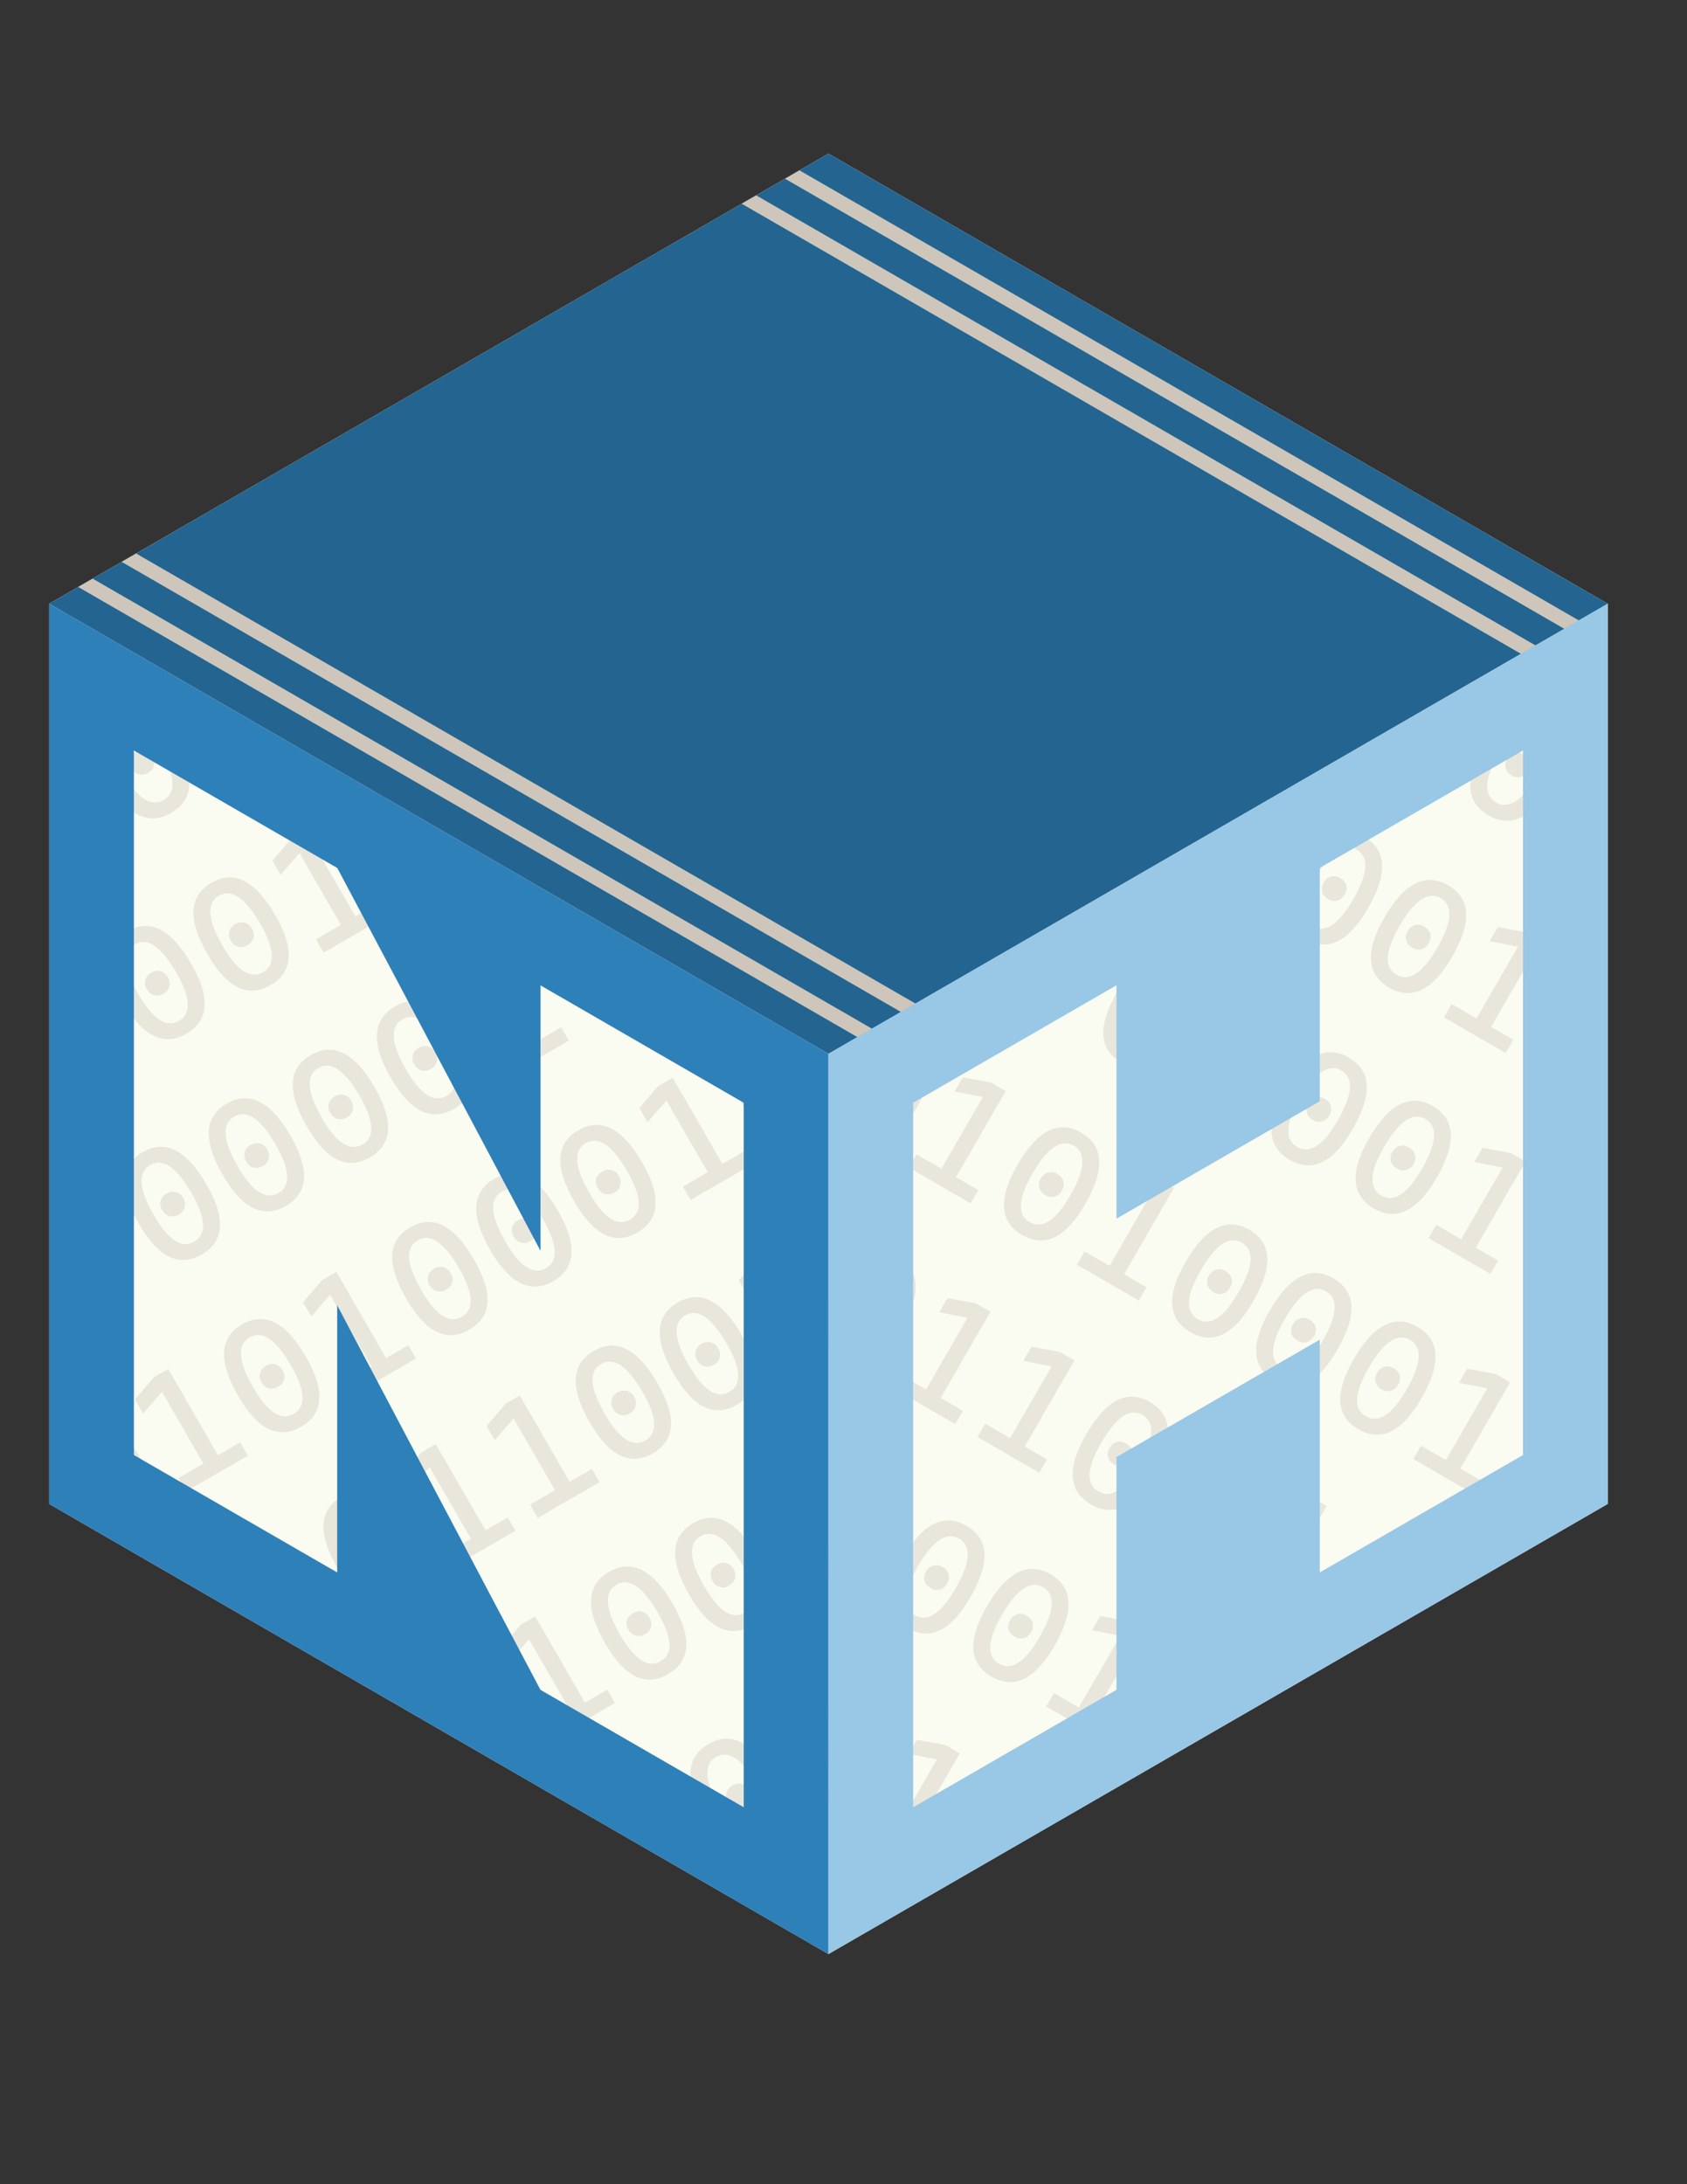 <?xml version="1.0" encoding="utf-8"?>
<!-- Generator: Adobe Illustrator 28.3.0, SVG Export Plug-In . SVG Version: 6.00 Build 0)  -->
<svg version="1.1" id="Layer_1" xmlns="http://www.w3.org/2000/svg" xmlns:xlink="http://www.w3.org/1999/xlink" x="0px" y="0px"
	 viewBox="0 0 612 792" style="enable-background:new 0 0 612 792;" xml:space="preserve">
<rect x="0" y="0" width="612" height="792" fill="#333333" stroke="none"/>
<style type="text/css">
	.st0{fill:#FBFCF1;}
	.st1{opacity:0.4;}
	.st2{fill:#CEC6BB;}
	.st3{fill:#236590;}
	.st4{fill:#2E80B9;}
	.st5{fill:#99C7E6;}
</style>
<g>
	<polygon class="st0" points="17.84,218.91 17.84,545.34 300.54,708.55 583.24,545.34 583.24,218.91 300.54,55.69 	"/>
	<g>
		<g class="st1">
			<path class="st2" d="M62.07,294.77c-8.2,4.73-15.82,1-22.87-11.2c-7.24-12.54-6.76-21.17,1.44-25.91
				c8.2-4.73,15.92-0.83,23.16,11.7C70.85,281.56,70.27,290.03,62.07,294.77z M59.37,290.09c4.58-2.64,4.24-8.5-1-17.58
				c-5.44-9.42-10.45-12.81-15.02-10.17c-4.57,2.64-4.14,8.67,1.3,18.09C49.88,289.51,54.79,292.73,59.37,290.09z M53.7,280.28
				c-1.13,0.66-2.26,0.83-3.37,0.54c-1.11-0.3-1.99-1.01-2.65-2.15c-0.67-1.15-0.85-2.28-0.54-3.38c0.3-1.1,1.02-1.98,2.16-2.63
				c1.15-0.67,2.28-0.85,3.37-0.56c1.1,0.29,1.98,1.02,2.64,2.17c0.66,1.14,0.84,2.26,0.55,3.36
				C55.58,278.73,54.85,279.61,53.7,280.28z"/>
			<path class="st2" d="M67.63,374.83c-8.2,4.73-15.82,1-22.87-11.2c-7.24-12.54-6.76-21.17,1.44-25.91s15.92-0.83,23.16,11.71
				C76.41,361.63,75.83,370.1,67.63,374.83z M64.93,370.16c4.57-2.64,4.24-8.5-1-17.58c-5.44-9.42-10.45-12.81-15.02-10.17
				c-4.57,2.64-4.14,8.67,1.3,18.09C55.45,369.58,60.35,372.8,64.93,370.16z M59.27,360.35c-1.14,0.66-2.26,0.83-3.37,0.54
				s-1.99-1.01-2.65-2.15c-0.67-1.15-0.85-2.28-0.54-3.38c0.3-1.1,1.02-1.98,2.16-2.63c1.15-0.67,2.28-0.85,3.37-0.56
				c1.1,0.29,1.98,1.02,2.64,2.17c0.66,1.13,0.84,2.25,0.55,3.36C61.14,358.8,60.42,359.68,59.27,360.35z"/>
			<path class="st2" d="M98.13,357.22c-8.2,4.74-15.82,1-22.87-11.2c-7.24-12.54-6.76-21.18,1.44-25.91
				c8.2-4.73,15.92-0.83,23.16,11.71C106.91,344.02,106.33,352.49,98.13,357.22z M95.43,352.55c4.58-2.64,4.24-8.5-1-17.58
				c-5.44-9.42-10.45-12.81-15.02-10.17c-4.57,2.64-4.14,8.67,1.3,18.09C85.94,351.97,90.85,355.19,95.43,352.55z M89.76,342.74
				c-1.13,0.66-2.26,0.83-3.37,0.54c-1.11-0.3-1.99-1.01-2.65-2.15c-0.67-1.15-0.85-2.28-0.54-3.38c0.3-1.1,1.02-1.98,2.16-2.63
				c1.15-0.67,2.28-0.85,3.37-0.56c1.1,0.29,1.98,1.02,2.64,2.17c0.66,1.13,0.84,2.25,0.55,3.36S90.92,342.07,89.76,342.74z"/>
			<path class="st2" d="M101.8,317.22l-2.96-5.13l6.78-7.98l3.02,5.24L101.8,317.22z M126.45,340.19l-20.84-36.09l5.29-3.05
				l20.84,36.09L126.45,340.19z M117.4,345.42l-2.79-4.83l9.56-5.52l2.79,4.83L117.4,345.42z M131.23,337.44l-2.79-4.83l8.59-4.96
				l2.79,4.83L131.23,337.44z"/>
			<path class="st2" d="M73.19,454.9c-8.2,4.73-15.82,1-22.87-11.2c-7.24-12.54-6.76-21.17,1.44-25.91
				c8.2-4.73,15.92-0.83,23.16,11.71C81.97,441.7,81.39,450.17,73.19,454.9z M70.49,450.22c4.57-2.64,4.24-8.5-1-17.58
				c-5.44-9.42-10.45-12.81-15.02-10.17c-4.58,2.64-4.14,8.67,1.3,18.09C61.01,449.64,65.92,452.87,70.49,450.22z M64.83,440.41
				c-1.14,0.66-2.26,0.83-3.37,0.54c-1.11-0.3-1.99-1.01-2.65-2.15c-0.67-1.15-0.85-2.28-0.54-3.38c0.3-1.1,1.02-1.98,2.16-2.63
				c1.15-0.67,2.28-0.85,3.37-0.56c1.1,0.29,1.98,1.02,2.64,2.17c0.66,1.13,0.84,2.25,0.55,3.36
				C66.7,438.86,65.98,439.75,64.83,440.41z"/>
			<path class="st2" d="M103.69,437.29c-8.2,4.73-15.82,1-22.87-11.2c-7.24-12.54-6.76-21.17,1.44-25.91
				c8.2-4.73,15.92-0.83,23.16,11.71C112.47,424.09,111.89,432.56,103.69,437.29z M100.99,432.62c4.57-2.64,4.24-8.5-1-17.58
				c-5.44-9.42-10.45-12.81-15.02-10.17c-4.57,2.64-4.14,8.67,1.3,18.09C91.51,432.04,96.42,435.26,100.99,432.62z M95.33,422.81
				c-1.14,0.66-2.26,0.83-3.37,0.54s-1.99-1.01-2.65-2.15c-0.67-1.15-0.85-2.28-0.54-3.38c0.3-1.1,1.02-1.98,2.16-2.63
				c1.15-0.67,2.28-0.85,3.37-0.56c1.1,0.29,1.98,1.02,2.64,2.17c0.66,1.13,0.84,2.25,0.55,3.36
				C97.2,421.26,96.48,422.14,95.33,422.81z"/>
			<path class="st2" d="M134.19,419.68c-8.2,4.74-15.82,1-22.87-11.2c-7.24-12.54-6.76-21.18,1.44-25.91
				c8.2-4.73,15.92-0.83,23.16,11.71C142.97,406.48,142.39,414.95,134.19,419.68z M131.49,415.01c4.58-2.64,4.24-8.5-1-17.58
				c-5.44-9.42-10.45-12.81-15.02-10.17c-4.57,2.64-4.14,8.67,1.3,18.09C122,414.43,126.91,417.65,131.49,415.01z M125.82,405.2
				c-1.13,0.66-2.26,0.83-3.37,0.54c-1.11-0.3-1.99-1.01-2.65-2.15c-0.67-1.15-0.85-2.28-0.54-3.38c0.3-1.1,1.02-1.98,2.16-2.63
				c1.15-0.67,2.28-0.85,3.37-0.56c1.1,0.29,1.98,1.02,2.64,2.17c0.66,1.13,0.84,2.25,0.55,3.36S126.98,404.53,125.82,405.2z"/>
			<path class="st2" d="M164.68,402.08c-8.2,4.73-15.82,1-22.87-11.2c-7.24-12.54-6.76-21.17,1.44-25.91s15.92-0.83,23.16,11.71
				C173.46,388.87,172.88,397.34,164.68,402.08z M161.99,397.4c4.57-2.64,4.24-8.5-1-17.58c-5.44-9.42-10.45-12.81-15.02-10.17
				c-4.57,2.64-4.14,8.67,1.3,18.09C152.5,396.82,157.41,400.04,161.99,397.4z M156.32,387.59c-1.14,0.66-2.26,0.83-3.37,0.54
				c-1.11-0.3-1.99-1.01-2.65-2.15c-0.67-1.15-0.85-2.28-0.55-3.38c0.3-1.1,1.02-1.98,2.16-2.63c1.15-0.67,2.28-0.85,3.37-0.56
				c1.1,0.29,1.98,1.02,2.64,2.17c0.66,1.13,0.84,2.25,0.55,3.36C158.19,386.04,157.47,386.92,156.32,387.59z"/>
			<path class="st2" d="M168.36,362.07l-2.96-5.13l6.78-7.98l3.02,5.24L168.36,362.07z M193.01,385.05l-20.84-36.09l5.29-3.05
				l20.84,36.09L193.01,385.05z M183.96,390.27l-2.79-4.83l9.56-5.52l2.79,4.83L183.96,390.27z M197.79,382.29l-2.79-4.83l8.59-4.96
				l2.79,4.83L197.79,382.29z"/>
			<path class="st2" d="M48.26,552.57c-8.2,4.73-15.82,1-22.87-11.2c-7.24-12.54-6.76-21.17,1.44-25.91
				c8.2-4.73,15.92-0.83,23.16,11.71C57.04,539.37,56.46,547.84,48.26,552.57z M45.56,547.9c4.57-2.64,4.24-8.5-1-17.58
				c-5.44-9.42-10.45-12.81-15.02-10.17c-4.58,2.64-4.14,8.67,1.3,18.09C36.07,547.32,40.98,550.54,45.56,547.9z M39.89,538.09
				c-1.14,0.66-2.26,0.83-3.37,0.54c-1.11-0.3-1.99-1.01-2.65-2.15c-0.67-1.15-0.85-2.28-0.54-3.38c0.3-1.1,1.02-1.98,2.16-2.63
				c1.15-0.67,2.28-0.85,3.37-0.56c1.1,0.29,1.98,1.02,2.64,2.17c0.66,1.13,0.84,2.25,0.55,3.36S41.05,537.42,39.89,538.09z"/>
			<path class="st2" d="M51.93,512.57l-2.96-5.13l6.78-7.98l3.02,5.24L51.93,512.57z M76.58,535.54l-20.84-36.09l5.29-3.05
				l20.84,36.09L76.58,535.54z M67.53,540.77l-2.79-4.83l9.56-5.52l2.79,4.83L67.53,540.77z M81.36,532.79l-2.79-4.83l8.59-4.96
				l2.79,4.83L81.36,532.79z"/>
			<path class="st2" d="M109.25,517.36c-8.2,4.73-15.82,1-22.87-11.2c-7.24-12.54-6.76-21.17,1.44-25.91
				c8.2-4.73,15.92-0.83,23.16,11.71C118.03,504.16,117.45,512.62,109.25,517.36z M106.55,512.68c4.57-2.64,4.24-8.5-1-17.58
				c-5.44-9.42-10.45-12.81-15.02-10.17c-4.58,2.64-4.14,8.67,1.3,18.09C97.07,512.1,101.98,515.32,106.55,512.68z M100.89,502.87
				c-1.14,0.66-2.26,0.83-3.37,0.54c-1.11-0.3-1.99-1.01-2.65-2.15c-0.67-1.15-0.85-2.28-0.54-3.38c0.3-1.1,1.02-1.98,2.16-2.63
				c1.15-0.67,2.28-0.85,3.37-0.56c1.1,0.29,1.98,1.02,2.64,2.17c0.66,1.13,0.84,2.25,0.55,3.36
				C102.76,501.32,102.04,502.21,100.89,502.87z"/>
			<path class="st2" d="M112.93,477.35l-2.96-5.13l6.78-7.98l3.02,5.24L112.93,477.35z M137.58,500.33l-20.84-36.09l5.29-3.05
				l20.84,36.09L137.58,500.33z M128.53,505.55l-2.79-4.83l9.56-5.52l2.79,4.83L128.53,505.55z M142.35,497.57l-2.79-4.83l8.59-4.96
				l2.79,4.83L142.35,497.57z"/>
			<path class="st2" d="M170.25,482.14c-8.2,4.74-15.82,1-22.87-11.2c-7.24-12.54-6.76-21.17,1.44-25.91
				c8.2-4.73,15.92-0.83,23.16,11.71C179.03,468.94,178.45,477.41,170.25,482.14z M167.55,477.47c4.58-2.64,4.24-8.5-1-17.58
				c-5.44-9.42-10.45-12.81-15.02-10.17c-4.57,2.64-4.14,8.67,1.3,18.09C158.06,476.89,162.97,480.11,167.55,477.47z M161.88,467.66
				c-1.13,0.66-2.26,0.83-3.37,0.54c-1.11-0.3-1.99-1.01-2.65-2.15c-0.67-1.15-0.85-2.28-0.54-3.38c0.3-1.1,1.02-1.98,2.16-2.63
				c1.15-0.67,2.28-0.85,3.37-0.56c1.1,0.29,1.98,1.02,2.64,2.17c0.66,1.13,0.84,2.25,0.55,3.36S163.04,466.99,161.88,467.66z"/>
			<path class="st2" d="M200.75,464.54c-8.2,4.73-15.82,1-22.87-11.2c-7.24-12.54-6.76-21.17,1.44-25.91s15.92-0.83,23.16,11.71
				C209.52,451.33,208.95,459.8,200.75,464.54z M198.05,459.86c4.57-2.64,4.24-8.5-1-17.58c-5.44-9.42-10.45-12.81-15.02-10.17
				c-4.57,2.64-4.14,8.67,1.3,18.09C188.56,459.28,193.47,462.5,198.05,459.86z M192.38,450.05c-1.14,0.66-2.26,0.83-3.37,0.54
				c-1.11-0.3-1.99-1.01-2.65-2.15c-0.67-1.15-0.85-2.28-0.55-3.38c0.3-1.1,1.02-1.98,2.16-2.63c1.15-0.67,2.28-0.85,3.37-0.56
				c1.1,0.29,1.98,1.02,2.64,2.17c0.66,1.13,0.84,2.25,0.55,3.36C194.25,448.5,193.53,449.38,192.38,450.05z"/>
			<path class="st2" d="M231.24,446.93c-8.2,4.73-15.82,1-22.87-11.2c-7.24-12.54-6.76-21.17,1.44-25.91
				c8.2-4.73,15.92-0.83,23.16,11.71C240.02,433.73,239.44,442.19,231.24,446.93z M228.54,442.25c4.57-2.64,4.24-8.5-1-17.58
				c-5.44-9.42-10.45-12.81-15.02-10.17c-4.57,2.64-4.14,8.67,1.3,18.09C219.06,441.67,223.97,444.89,228.54,442.25z M222.88,432.44
				c-1.14,0.66-2.26,0.83-3.37,0.54c-1.11-0.3-1.99-1.01-2.65-2.15c-0.67-1.15-0.85-2.28-0.54-3.38c0.3-1.1,1.02-1.98,2.16-2.63
				c1.15-0.67,2.28-0.85,3.37-0.56c1.1,0.29,1.98,1.02,2.64,2.17c0.66,1.13,0.84,2.25,0.55,3.36
				C224.75,430.89,224.03,431.78,222.88,432.44z"/>
			<path class="st2" d="M234.92,406.92l-2.96-5.13l6.78-7.98l3.02,5.24L234.92,406.92z M259.57,429.9l-20.84-36.09l5.29-3.05
				l20.84,36.09L259.57,429.9z M250.52,435.12l-2.79-4.83l9.56-5.52l2.79,4.83L250.52,435.12z M264.34,427.14l-2.79-4.83l8.59-4.96
				l2.79,4.83L264.34,427.14z"/>
			<path class="st2" d="M292.24,411.71c-8.2,4.74-15.82,1-22.87-11.2c-7.24-12.54-6.76-21.18,1.44-25.91
				c8.2-4.73,15.92-0.83,23.16,11.71C301.02,398.51,300.44,406.98,292.24,411.71z M289.54,407.04c4.57-2.64,4.24-8.5-1-17.58
				c-5.44-9.42-10.45-12.81-15.02-10.17c-4.58,2.64-4.14,8.67,1.3,18.09C280.05,406.46,284.96,409.68,289.54,407.04z M283.87,397.23
				c-1.14,0.66-2.26,0.83-3.37,0.54c-1.11-0.3-1.99-1.01-2.65-2.15c-0.67-1.15-0.85-2.28-0.54-3.38c0.3-1.1,1.02-1.98,2.16-2.63
				c1.15-0.67,2.28-0.85,3.37-0.56c1.1,0.29,1.98,1.02,2.64,2.17c0.66,1.13,0.84,2.25,0.55,3.36
				C285.75,395.68,285.03,396.56,283.87,397.23z"/>
			<path class="st2" d="M145.31,579.82c-8.2,4.73-15.82,1-22.87-11.2c-7.24-12.54-6.76-21.17,1.44-25.91
				c8.2-4.73,15.92-0.83,23.16,11.71C154.09,566.62,153.51,575.08,145.31,579.82z M142.61,575.14c4.57-2.64,4.24-8.5-1-17.58
				c-5.44-9.42-10.45-12.81-15.02-10.17c-4.58,2.64-4.14,8.67,1.3,18.09C133.13,574.56,138.04,577.78,142.61,575.14z M136.95,565.33
				c-1.14,0.66-2.26,0.83-3.37,0.54c-1.11-0.3-1.99-1.01-2.65-2.15c-0.67-1.15-0.85-2.28-0.54-3.38c0.3-1.1,1.02-1.98,2.16-2.63
				c1.15-0.67,2.28-0.85,3.37-0.56c1.1,0.29,1.98,1.02,2.64,2.17c0.66,1.13,0.84,2.25,0.55,3.36
				C138.82,563.78,138.1,564.67,136.95,565.33z"/>
			<path class="st2" d="M148.99,539.81l-2.96-5.13l6.78-7.98l3.02,5.24L148.99,539.81z M173.64,562.79L152.8,526.7l5.29-3.05
				l20.84,36.09L173.64,562.79z M164.59,568.01l-2.79-4.83l9.56-5.52l2.79,4.83L164.59,568.01z M178.41,560.03l-2.79-4.83l8.59-4.96
				l2.79,4.83L178.41,560.03z"/>
			<path class="st2" d="M179.48,522.21l-2.96-5.13l6.78-7.98l3.02,5.24L179.48,522.21z M204.13,545.18l-20.84-36.09l5.29-3.05
				l20.84,36.09L204.13,545.18z M195.09,550.4l-2.79-4.83l9.56-5.52l2.79,4.83L195.09,550.4z M208.91,542.42l-2.79-4.83l8.59-4.96
				l2.79,4.83L208.91,542.42z"/>
			<path class="st2" d="M236.81,526.99c-8.2,4.73-15.82,1-22.87-11.2c-7.24-12.54-6.76-21.17,1.44-25.91s15.92-0.83,23.16,11.71
				C245.58,513.79,245.01,522.26,236.81,526.99z M234.11,522.32c4.57-2.64,4.24-8.5-1-17.58c-5.44-9.42-10.45-12.81-15.02-10.17
				c-4.57,2.64-4.14,8.67,1.3,18.09C224.62,521.74,229.53,524.96,234.11,522.32z M228.44,512.51c-1.14,0.66-2.26,0.83-3.37,0.54
				c-1.11-0.3-1.99-1.01-2.65-2.15c-0.67-1.15-0.85-2.28-0.55-3.38c0.3-1.1,1.02-1.98,2.16-2.63c1.15-0.67,2.28-0.85,3.37-0.56
				c1.1,0.29,1.98,1.02,2.64,2.17c0.66,1.13,0.84,2.25,0.55,3.36C230.31,510.96,229.59,511.84,228.44,512.51z"/>
			<path class="st2" d="M267.3,509.39c-8.2,4.73-15.82,1-22.87-11.2c-7.24-12.54-6.76-21.17,1.44-25.91
				c8.2-4.73,15.92-0.83,23.16,11.71C276.08,496.19,275.5,504.65,267.3,509.39z M264.6,504.71c4.57-2.64,4.24-8.5-1-17.58
				c-5.44-9.42-10.45-12.81-15.02-10.17c-4.57,2.64-4.14,8.67,1.3,18.09C255.12,504.13,260.03,507.35,264.6,504.71z M258.94,494.9
				c-1.14,0.66-2.26,0.83-3.37,0.54c-1.11-0.3-1.99-1.01-2.65-2.15c-0.67-1.15-0.85-2.28-0.54-3.38c0.3-1.1,1.02-1.98,2.16-2.63
				c1.15-0.67,2.28-0.85,3.37-0.56s1.98,1.02,2.64,2.17c0.66,1.13,0.84,2.25,0.55,3.36C260.81,493.35,260.09,494.24,258.94,494.9z"
				/>
			<path class="st2" d="M270.98,469.38l-2.96-5.13l6.78-7.98l3.02,5.24L270.98,469.38z M295.63,492.36l-20.84-36.09l5.29-3.05
				l20.84,36.09L295.63,492.36z M286.58,497.58l-2.79-4.83l9.56-5.52l2.79,4.83L286.58,497.58z M300.4,489.6l-2.79-4.83l8.59-4.96
				l2.79,4.83L300.4,489.6z"/>
			<path class="st2" d="M185.05,602.27l-2.96-5.13l6.78-7.98l3.02,5.24L185.05,602.27z M209.7,625.25l-20.84-36.09l5.29-3.05
				l20.84,36.09L209.7,625.25z M200.65,630.47l-2.79-4.83l9.56-5.52l2.79,4.83L200.65,630.47z M214.48,622.49l-2.79-4.83l8.59-4.96
				l2.79,4.83L214.48,622.49z"/>
			<path class="st2" d="M242.37,607.06c-8.2,4.74-15.82,1-22.87-11.2c-7.24-12.54-6.76-21.17,1.44-25.91
				c8.2-4.73,15.92-0.83,23.16,11.71C251.15,593.86,250.57,602.33,242.37,607.06z M239.67,602.38c4.58-2.64,4.24-8.5-1-17.58
				c-5.44-9.42-10.45-12.81-15.02-10.17c-4.57,2.64-4.14,8.67,1.3,18.09C230.19,601.81,235.09,605.03,239.67,602.38z M234,592.57
				c-1.13,0.66-2.26,0.83-3.37,0.54c-1.11-0.3-1.99-1.01-2.65-2.15c-0.67-1.15-0.85-2.28-0.54-3.38c0.3-1.1,1.02-1.98,2.16-2.63
				c1.15-0.67,2.28-0.85,3.37-0.56c1.1,0.29,1.98,1.02,2.64,2.17c0.66,1.13,0.84,2.25,0.55,3.36S235.16,591.91,234,592.57z"/>
			<path class="st2" d="M272.87,589.45c-8.2,4.73-15.82,1-22.87-11.2c-7.24-12.54-6.76-21.17,1.44-25.91s15.92-0.83,23.16,11.71
				C281.65,576.25,281.07,584.72,272.87,589.45z M270.17,584.78c4.57-2.64,4.24-8.5-1-17.58c-5.44-9.42-10.45-12.81-15.02-10.17
				c-4.57,2.64-4.14,8.67,1.3,18.09C260.68,584.2,265.59,587.42,270.17,584.78z M264.5,574.97c-1.14,0.66-2.26,0.83-3.37,0.54
				c-1.11-0.3-1.99-1.01-2.65-2.15c-0.67-1.15-0.85-2.28-0.55-3.38c0.3-1.1,1.02-1.98,2.16-2.63c1.15-0.67,2.28-0.85,3.37-0.56
				c1.1,0.29,1.98,1.02,2.64,2.17c0.66,1.13,0.84,2.25,0.55,3.36C266.38,573.42,265.65,574.3,264.5,574.97z"/>
			<path class="st2" d="M276.54,549.45l-2.96-5.13l6.78-7.98l3.02,5.24L276.54,549.45z M301.19,572.42l-20.84-36.09l5.29-3.05
				l20.84,36.09L301.19,572.42z M292.14,577.65l-2.79-4.83l9.56-5.52l2.79,4.83L292.14,577.65z M305.97,569.67l-2.79-4.83l8.59-4.96
				l2.79,4.83L305.97,569.67z"/>
			<path class="st2" d="M278.43,669.52c-8.2,4.74-15.82,1-22.87-11.2c-7.24-12.54-6.76-21.17,1.44-25.91
				c8.2-4.73,15.92-0.83,23.16,11.71C287.21,656.32,286.63,664.79,278.43,669.52z M275.73,664.84c4.58-2.64,4.24-8.5-1-17.58
				c-5.44-9.42-10.45-12.81-15.02-10.17c-4.57,2.64-4.14,8.67,1.3,18.09C266.25,664.26,271.16,667.49,275.73,664.84z M270.07,655.03
				c-1.13,0.66-2.26,0.84-3.37,0.54c-1.11-0.3-1.99-1.01-2.65-2.15c-0.67-1.15-0.85-2.28-0.54-3.38c0.3-1.1,1.02-1.98,2.16-2.63
				c1.15-0.67,2.28-0.85,3.37-0.56s1.98,1.02,2.64,2.17c0.66,1.13,0.84,2.25,0.55,3.36S271.22,654.37,270.07,655.03z"/>
			<path class="st2" d="M282.1,629.52l-2.96-5.13l6.78-7.98l3.02,5.24L282.1,629.52z M306.75,652.49l-20.84-36.09l5.29-3.05
				l20.84,36.09L306.75,652.49z M297.71,657.71l-2.79-4.83l9.56-5.52l2.79,4.83L297.71,657.71z M311.53,649.73l-2.79-4.83l8.59-4.96
				l2.79,4.83L311.53,649.73z"/>
		</g>
	</g>
	<g>
		<g class="st1">
			<path class="st2" d="M540,295.66c-8.2-4.73-8.78-13.2-1.74-25.4c7.24-12.54,14.96-16.44,23.16-11.71s8.68,13.37,1.44,25.91
				C555.82,296.66,548.2,300.4,540,295.66z M542.7,290.98c4.57,2.64,9.48-0.58,14.73-9.66c5.44-9.42,5.87-15.45,1.3-18.09
				c-4.58-2.64-9.58,0.75-15.02,10.17C538.46,282.48,538.12,288.34,542.7,290.98z M548.36,281.17c-1.13-0.66-1.85-1.54-2.15-2.65
				c-0.3-1.11-0.12-2.23,0.54-3.37c0.67-1.15,1.55-1.87,2.65-2.16c1.1-0.29,2.22-0.11,3.36,0.55c1.15,0.67,1.87,1.55,2.17,2.64
				c0.29,1.1,0.11,2.22-0.56,3.37c-0.66,1.13-1.53,1.85-2.63,2.16C550.64,282.02,549.51,281.84,548.36,281.17z"/>
			<path class="st2" d="M473.44,340.51c-8.2-4.73-8.78-13.2-1.74-25.4c7.24-12.54,14.96-16.44,23.16-11.71s8.68,13.37,1.44,25.91
				C489.26,341.52,481.64,345.25,473.44,340.51z M476.14,335.84c4.57,2.64,9.48-0.58,14.73-9.66c5.44-9.42,5.87-15.45,1.3-18.09
				c-4.58-2.64-9.58,0.75-15.02,10.17C471.9,327.33,471.57,333.2,476.14,335.84z M481.8,326.03c-1.13-0.66-1.85-1.54-2.15-2.65
				c-0.3-1.11-0.12-2.23,0.54-3.37c0.67-1.15,1.55-1.87,2.65-2.16c1.1-0.29,2.22-0.11,3.36,0.55c1.15,0.67,1.87,1.55,2.17,2.64
				c0.29,1.1,0.11,2.22-0.56,3.37c-0.66,1.13-1.53,1.85-2.63,2.16C484.08,326.87,482.96,326.69,481.8,326.03z"/>
			<path class="st2" d="M503.94,358.12c-8.2-4.73-8.78-13.2-1.74-25.4c7.24-12.54,14.96-16.44,23.16-11.71s8.68,13.37,1.44,25.91
				C519.76,359.12,512.14,362.85,503.94,358.12z M506.64,353.44c4.57,2.64,9.48-0.58,14.73-9.66c5.44-9.42,5.87-15.45,1.3-18.09
				c-4.58-2.64-9.58,0.75-15.02,10.17C502.4,344.94,502.06,350.8,506.64,353.44z M512.3,343.63c-1.13-0.66-1.85-1.54-2.15-2.65
				c-0.3-1.11-0.12-2.23,0.54-3.37c0.67-1.15,1.55-1.87,2.65-2.16c1.1-0.29,2.22-0.11,3.36,0.55c1.15,0.67,1.87,1.55,2.17,2.64
				c0.29,1.1,0.11,2.22-0.56,3.37c-0.66,1.13-1.53,1.85-2.63,2.16C514.58,344.48,513.45,344.3,512.3,343.63z"/>
			<path class="st2" d="M523.8,368.91l2.79-4.83l9.56,5.52l-2.79,4.83L523.8,368.91z M532.85,374.13l20.84-36.09l5.29,3.05
				l-20.84,36.09L532.85,374.13z M537.63,376.89l2.79-4.83l8.59,4.96l-2.79,4.83L537.63,376.89z M540.42,341.3l2.96-5.13l10.3,1.88
				l-3.02,5.24L540.42,341.3z"/>
			<path class="st2" d="M406.88,385.36c-8.2-4.73-8.78-13.2-1.74-25.4c7.24-12.54,14.96-16.44,23.16-11.71s8.68,13.37,1.44,25.91
				C422.71,386.37,415.08,390.1,406.88,385.36z M409.58,380.69c4.57,2.64,9.48-0.58,14.73-9.66c5.44-9.42,5.87-15.45,1.3-18.09
				c-4.58-2.64-9.58,0.75-15.02,10.17C405.34,372.19,405.01,378.05,409.58,380.69z M415.25,370.88c-1.13-0.66-1.85-1.54-2.15-2.65
				c-0.3-1.11-0.12-2.23,0.54-3.37c0.67-1.15,1.55-1.87,2.65-2.16c1.1-0.29,2.22-0.11,3.36,0.55c1.15,0.66,1.87,1.54,2.17,2.64
				c0.29,1.1,0.11,2.22-0.56,3.37c-0.66,1.14-1.53,1.85-2.63,2.16C417.52,371.72,416.4,371.54,415.25,370.88z"/>
			<path class="st2" d="M437.38,402.97c-8.2-4.73-8.78-13.2-1.74-25.4c7.24-12.54,14.96-16.44,23.16-11.71s8.68,13.37,1.44,25.91
				C453.2,403.97,445.58,407.71,437.38,402.97z M440.08,398.3c4.57,2.64,9.48-0.58,14.73-9.66c5.44-9.42,5.87-15.45,1.3-18.09
				c-4.58-2.64-9.58,0.75-15.02,10.17C435.84,389.79,435.5,395.65,440.08,398.3z M445.74,388.49c-1.13-0.66-1.85-1.54-2.15-2.65
				c-0.3-1.11-0.12-2.23,0.54-3.37c0.67-1.15,1.55-1.87,2.65-2.16c1.1-0.29,2.22-0.11,3.36,0.55c1.15,0.67,1.87,1.55,2.17,2.64
				c0.29,1.1,0.11,2.22-0.56,3.37c-0.66,1.13-1.53,1.85-2.63,2.16C448.02,389.33,446.9,389.15,445.74,388.49z"/>
			<path class="st2" d="M467.88,420.58c-8.2-4.73-8.78-13.2-1.74-25.4c7.24-12.54,14.96-16.44,23.16-11.71s8.68,13.37,1.44,25.91
				C483.7,421.58,476.08,425.31,467.88,420.58z M470.58,415.9c4.57,2.64,9.48-0.58,14.73-9.66c5.44-9.42,5.87-15.45,1.3-18.09
				c-4.58-2.64-9.58,0.75-15.02,10.17C466.34,407.4,466,413.26,470.58,415.9z M476.24,406.09c-1.13-0.66-1.85-1.54-2.15-2.65
				c-0.3-1.11-0.12-2.23,0.54-3.37c0.67-1.15,1.55-1.87,2.65-2.16c1.1-0.29,2.22-0.11,3.36,0.55c1.15,0.67,1.87,1.55,2.17,2.64
				c0.29,1.1,0.11,2.22-0.56,3.37c-0.66,1.13-1.53,1.85-2.63,2.16C478.52,406.94,477.39,406.76,476.24,406.09z"/>
			<path class="st2" d="M498.38,438.19c-8.2-4.73-8.78-13.2-1.74-25.4c7.24-12.54,14.96-16.44,23.16-11.71
				c8.2,4.73,8.68,13.37,1.44,25.91C514.2,439.19,506.58,442.92,498.38,438.19z M501.08,433.51c4.57,2.64,9.48-0.58,14.73-9.66
				c5.44-9.42,5.87-15.45,1.3-18.09c-4.58-2.64-9.58,0.75-15.02,10.17C496.84,425.01,496.5,430.87,501.08,433.51z M506.74,423.7
				c-1.14-0.66-1.85-1.54-2.15-2.65c-0.3-1.11-0.12-2.23,0.54-3.37c0.67-1.15,1.55-1.87,2.65-2.16c1.1-0.29,2.22-0.11,3.36,0.55
				c1.15,0.67,1.87,1.55,2.17,2.64c0.29,1.1,0.11,2.22-0.56,3.37c-0.66,1.14-1.53,1.85-2.63,2.16
				C509.02,424.55,507.89,424.37,506.74,423.7z"/>
			<path class="st2" d="M518.24,448.98l2.79-4.83l9.56,5.52l-2.79,4.83L518.24,448.98z M527.29,454.2l20.84-36.09l5.29,3.05
				l-20.84,36.09L527.29,454.2z M532.06,456.96l2.79-4.83l8.59,4.96l-2.79,4.83L532.06,456.96z M534.86,421.37l2.96-5.13l10.3,1.88
				l-3.02,5.24L534.86,421.37z"/>
			<path class="st2" d="M309.83,412.61c-8.2-4.73-8.78-13.2-1.74-25.4c7.24-12.54,14.96-16.44,23.16-11.71s8.68,13.37,1.44,25.91
				C325.65,413.61,318.03,417.34,309.83,412.61z M312.53,407.93c4.57,2.64,9.48-0.58,14.73-9.66c5.44-9.42,5.87-15.45,1.3-18.09
				c-4.57-2.64-9.58,0.75-15.02,10.17C308.29,399.43,307.95,405.29,312.53,407.93z M318.19,398.12c-1.13-0.65-1.85-1.54-2.15-2.65
				c-0.3-1.11-0.12-2.23,0.54-3.37c0.67-1.15,1.55-1.87,2.65-2.16c1.1-0.29,2.22-0.11,3.36,0.55c1.15,0.67,1.87,1.55,2.17,2.64
				c0.29,1.1,0.11,2.22-0.56,3.37c-0.66,1.14-1.53,1.85-2.63,2.16C320.47,398.97,319.34,398.79,318.19,398.12z"/>
			<path class="st2" d="M329.69,423.4l2.79-4.83l9.56,5.52l-2.79,4.83L329.69,423.4z M338.74,428.62l20.84-36.09l5.29,3.05
				l-20.84,36.09L338.74,428.62z M343.52,431.38l2.79-4.83l8.59,4.96l-2.79,4.83L343.52,431.38z M346.31,395.79l2.96-5.13l10.3,1.88
				l-3.02,5.24L346.31,395.79z"/>
			<path class="st2" d="M370.82,447.82c-8.2-4.73-8.78-13.2-1.74-25.4c7.24-12.54,14.96-16.44,23.16-11.71s8.68,13.37,1.44,25.91
				C386.64,448.83,379.02,452.56,370.82,447.82z M373.52,443.15c4.57,2.64,9.48-0.58,14.73-9.66c5.44-9.42,5.87-15.45,1.3-18.09
				c-4.58-2.64-9.58,0.75-15.02,10.17C369.28,434.64,368.95,440.51,373.52,443.15z M379.19,433.34c-1.13-0.66-1.85-1.54-2.15-2.65
				c-0.3-1.11-0.12-2.23,0.54-3.37c0.67-1.15,1.55-1.87,2.65-2.16c1.1-0.29,2.22-0.11,3.36,0.55c1.15,0.66,1.87,1.54,2.17,2.64
				c0.29,1.1,0.11,2.22-0.56,3.37c-0.66,1.14-1.53,1.85-2.63,2.16C381.46,434.18,380.34,434,379.19,433.34z"/>
			<path class="st2" d="M390.69,458.61l2.79-4.83l9.56,5.52l-2.79,4.83L390.69,458.61z M399.73,463.84l20.84-36.09l5.29,3.05
				l-20.84,36.09L399.73,463.84z M404.51,466.6l2.79-4.83l8.59,4.96l-2.79,4.83L404.51,466.6z M407.3,431l2.96-5.13l10.3,1.88
				l-3.02,5.24L407.3,431z"/>
			<path class="st2" d="M431.82,483.04c-8.2-4.73-8.78-13.2-1.74-25.4c7.24-12.54,14.96-16.44,23.16-11.71s8.68,13.37,1.44,25.91
				C447.64,484.04,440.02,487.77,431.82,483.04z M434.52,478.36c4.57,2.64,9.48-0.58,14.73-9.66c5.44-9.42,5.87-15.45,1.3-18.09
				c-4.58-2.64-9.58,0.75-15.02,10.17C430.28,469.86,429.94,475.72,434.52,478.36z M440.18,468.55c-1.13-0.66-1.85-1.54-2.15-2.65
				c-0.3-1.11-0.12-2.23,0.54-3.37c0.67-1.15,1.55-1.87,2.65-2.16c1.1-0.29,2.22-0.11,3.36,0.55c1.15,0.67,1.87,1.55,2.17,2.64
				c0.29,1.1,0.11,2.22-0.56,3.37c-0.66,1.13-1.53,1.85-2.63,2.16C442.46,469.4,441.33,469.22,440.18,468.55z"/>
			<path class="st2" d="M462.32,500.65c-8.2-4.73-8.78-13.2-1.74-25.4c7.24-12.54,14.96-16.44,23.16-11.71s8.68,13.37,1.44,25.91
				C478.14,501.65,470.52,505.38,462.32,500.65z M465.01,495.97c4.57,2.64,9.48-0.58,14.73-9.66c5.44-9.42,5.87-15.45,1.3-18.09
				c-4.58-2.64-9.58,0.75-15.02,10.17C460.78,487.47,460.44,493.33,465.01,495.97z M470.68,486.16c-1.14-0.66-1.85-1.54-2.15-2.65
				c-0.3-1.11-0.12-2.23,0.54-3.37c0.67-1.15,1.55-1.87,2.65-2.16c1.1-0.29,2.22-0.11,3.36,0.55c1.15,0.67,1.87,1.55,2.17,2.64
				c0.29,1.1,0.11,2.22-0.56,3.37c-0.66,1.14-1.53,1.85-2.63,2.16C472.96,487.01,471.83,486.83,470.68,486.16z"/>
			<path class="st2" d="M492.81,518.25c-8.2-4.73-8.78-13.2-1.74-25.4c7.24-12.54,14.96-16.44,23.16-11.71s8.68,13.37,1.44,25.91
				C508.63,519.26,501.01,522.99,492.81,518.25z M495.51,513.58c4.57,2.64,9.48-0.58,14.73-9.66c5.44-9.42,5.87-15.45,1.3-18.09
				c-4.58-2.64-9.58,0.75-15.02,10.17C491.27,505.08,490.94,510.94,495.51,513.58z M501.18,503.77c-1.14-0.66-1.85-1.54-2.15-2.65
				c-0.3-1.11-0.12-2.23,0.54-3.37c0.67-1.15,1.55-1.87,2.65-2.16c1.1-0.29,2.22-0.11,3.36,0.55c1.15,0.67,1.87,1.55,2.17,2.64
				c0.29,1.1,0.11,2.22-0.56,3.37c-0.66,1.14-1.53,1.85-2.63,2.16C503.45,504.61,502.33,504.43,501.18,503.77z"/>
			<path class="st2" d="M512.68,529.04l2.79-4.83l9.56,5.52l-2.79,4.83L512.68,529.04z M521.72,534.27l20.84-36.09l5.29,3.05
				l-20.84,36.09L521.72,534.27z M526.5,537.03l2.79-4.83l8.59,4.96l-2.79,4.83L526.5,537.03z M529.29,501.43l2.96-5.13l10.3,1.88
				l-3.02,5.24L529.29,501.43z"/>
			<path class="st2" d="M553.81,553.47c-8.2-4.73-8.78-13.2-1.74-25.4c7.24-12.54,14.96-16.44,23.16-11.71s8.68,13.37,1.44,25.91
				C569.63,554.47,562.01,558.2,553.81,553.47z M556.51,548.79c4.57,2.64,9.48-0.58,14.73-9.66c5.44-9.42,5.87-15.45,1.3-18.09
				c-4.58-2.64-9.58,0.75-15.02,10.17C552.27,540.29,551.93,546.15,556.51,548.79z M562.17,538.98c-1.14-0.65-1.85-1.54-2.15-2.65
				c-0.3-1.11-0.12-2.23,0.54-3.37c0.67-1.15,1.55-1.87,2.65-2.16c1.1-0.29,2.22-0.11,3.36,0.55c1.15,0.67,1.87,1.55,2.17,2.64
				c0.29,1.1,0.11,2.22-0.56,3.37c-0.66,1.13-1.53,1.85-2.63,2.16C564.45,539.83,563.32,539.65,562.17,538.98z"/>
			<path class="st2" d="M304.26,492.67c-8.2-4.73-8.78-13.2-1.74-25.4c7.24-12.54,14.96-16.44,23.16-11.71s8.68,13.37,1.44,25.91
				C320.09,493.68,312.46,497.41,304.26,492.67z M306.96,488c4.57,2.64,9.48-0.58,14.73-9.66c5.44-9.42,5.87-15.45,1.3-18.09
				c-4.58-2.64-9.58,0.75-15.02,10.17C302.72,479.5,302.39,485.36,306.96,488z M312.63,478.19c-1.13-0.66-1.85-1.54-2.15-2.65
				c-0.3-1.11-0.12-2.23,0.54-3.37c0.67-1.15,1.55-1.87,2.65-2.16c1.1-0.29,2.22-0.11,3.36,0.55c1.15,0.66,1.87,1.54,2.17,2.64
				c0.29,1.1,0.11,2.22-0.56,3.37c-0.66,1.13-1.53,1.85-2.63,2.16C314.91,479.04,313.78,478.85,312.63,478.19z"/>
			<path class="st2" d="M324.13,503.46l2.79-4.83l9.56,5.52l-2.79,4.83L324.13,503.46z M333.17,508.69l20.84-36.09l5.29,3.05
				l-20.84,36.09L333.17,508.69z M337.95,511.45l2.79-4.83l8.59,4.96l-2.79,4.83L337.95,511.45z M340.75,475.85l2.96-5.13l10.3,1.88
				l-3.02,5.24L340.75,475.85z"/>
			<path class="st2" d="M354.62,521.07l2.79-4.83l9.56,5.52l-2.79,4.83L354.62,521.07z M363.67,526.3l20.84-36.09l5.29,3.05
				l-20.84,36.09L363.67,526.3z M368.45,529.05l2.79-4.83l8.59,4.96l-2.79,4.83L368.45,529.05z M371.24,493.46l2.96-5.13l10.3,1.88
				l-3.02,5.24L371.24,493.46z"/>
			<path class="st2" d="M395.76,545.5c-8.2-4.73-8.78-13.2-1.74-25.4c7.24-12.54,14.96-16.44,23.16-11.71s8.68,13.37,1.44,25.91
				C411.58,546.5,403.96,550.23,395.76,545.5z M398.46,540.82c4.57,2.64,9.48-0.58,14.73-9.66c5.44-9.42,5.87-15.45,1.3-18.09
				c-4.58-2.64-9.58,0.75-15.02,10.17C394.22,532.32,393.88,538.18,398.46,540.82z M404.12,531.01c-1.13-0.66-1.85-1.54-2.15-2.65
				c-0.3-1.11-0.12-2.23,0.54-3.37c0.67-1.15,1.55-1.87,2.65-2.16c1.1-0.29,2.22-0.11,3.36,0.55c1.15,0.67,1.87,1.55,2.17,2.64
				c0.29,1.1,0.11,2.22-0.56,3.37c-0.66,1.13-1.53,1.85-2.63,2.16C406.4,531.86,405.27,531.68,404.12,531.01z"/>
			<path class="st2" d="M426.25,563.11c-8.2-4.73-8.78-13.2-1.74-25.4c7.24-12.54,14.96-16.44,23.16-11.71s8.68,13.37,1.44,25.91
				C442.08,564.11,434.46,567.84,426.25,563.11z M428.95,558.43c4.57,2.64,9.48-0.58,14.73-9.66c5.44-9.42,5.87-15.45,1.3-18.09
				c-4.58-2.64-9.58,0.75-15.02,10.17C424.71,549.93,424.38,555.79,428.95,558.43z M434.62,548.62c-1.14-0.66-1.85-1.54-2.15-2.65
				c-0.3-1.11-0.12-2.23,0.54-3.37c0.67-1.15,1.55-1.87,2.65-2.16c1.1-0.29,2.22-0.11,3.36,0.55c1.15,0.67,1.87,1.55,2.17,2.64
				c0.29,1.1,0.11,2.22-0.56,3.37c-0.66,1.14-1.53,1.85-2.63,2.16C436.9,549.47,435.77,549.28,434.62,548.62z"/>
			<path class="st2" d="M446.12,573.9l2.79-4.83l9.56,5.52l-2.79,4.83L446.12,573.9z M455.17,579.12L476,543.03l5.29,3.05
				l-20.84,36.09L455.17,579.12z M459.94,581.88l2.79-4.83l8.59,4.96l-2.79,4.83L459.94,581.88z M462.74,546.28l2.96-5.13l10.3,1.88
				l-3.02,5.24L462.74,546.28z"/>
			<path class="st2" d="M288.07,565.92l2.79-4.83l9.56,5.52l-2.79,4.83L288.07,565.92z M297.11,571.15l20.84-36.09l5.29,3.05
				L302.4,574.2L297.11,571.15z M301.89,573.91l2.79-4.83l8.59,4.96l-2.79,4.83L301.89,573.91z M304.69,538.31l2.96-5.13l10.3,1.88
				l-3.02,5.24L304.69,538.31z"/>
			<path class="st2" d="M329.2,590.35c-8.2-4.73-8.78-13.2-1.74-25.4c7.24-12.54,14.96-16.44,23.16-11.71s8.68,13.37,1.44,25.91
				C345.02,591.35,337.4,595.08,329.2,590.35z M331.9,585.67c4.57,2.64,9.48-0.58,14.73-9.66c5.44-9.42,5.87-15.45,1.3-18.09
				c-4.58-2.64-9.58,0.75-15.02,10.17C327.66,577.17,327.32,583.03,331.9,585.67z M337.56,575.86c-1.13-0.66-1.85-1.54-2.15-2.65
				c-0.3-1.11-0.12-2.23,0.54-3.37c0.67-1.15,1.55-1.87,2.65-2.16c1.1-0.29,2.22-0.11,3.36,0.55c1.15,0.67,1.87,1.55,2.17,2.64
				c0.29,1.1,0.11,2.22-0.56,3.37c-0.66,1.13-1.53,1.85-2.63,2.16C339.84,576.71,338.71,576.53,337.56,575.86z"/>
			<path class="st2" d="M359.7,607.96c-8.2-4.73-8.78-13.2-1.74-25.4c7.24-12.54,14.96-16.44,23.16-11.71s8.68,13.37,1.44,25.91
				C375.52,608.96,367.9,612.69,359.7,607.96z M362.4,603.28c4.57,2.64,9.48-0.58,14.73-9.66c5.44-9.42,5.87-15.45,1.3-18.09
				c-4.58-2.64-9.58,0.75-15.02,10.17C358.16,594.78,357.82,600.64,362.4,603.28z M368.06,593.47c-1.13-0.66-1.85-1.54-2.15-2.65
				c-0.3-1.11-0.12-2.23,0.54-3.37c0.67-1.15,1.55-1.87,2.65-2.16c1.1-0.29,2.22-0.11,3.36,0.55c1.15,0.67,1.87,1.55,2.17,2.64
				c0.29,1.1,0.11,2.22-0.56,3.37c-0.66,1.13-1.53,1.85-2.63,2.16C370.34,594.32,369.21,594.13,368.06,593.47z"/>
			<path class="st2" d="M379.56,618.75l2.79-4.83l9.56,5.52l-2.79,4.83L379.56,618.75z M388.61,623.97l20.84-36.09l5.29,3.05
				l-20.84,36.09L388.61,623.97z M393.38,626.73l2.79-4.83l8.59,4.96l-2.79,4.83L393.38,626.73z M396.18,591.13l2.96-5.13l10.3,1.88
				l-3.02,5.24L396.18,591.13z"/>
			<path class="st2" d="M293.14,652.81c-8.2-4.73-8.78-13.2-1.74-25.4c7.24-12.54,14.96-16.44,23.16-11.71s8.68,13.37,1.44,25.91
				C308.96,653.81,301.34,657.54,293.14,652.81z M295.84,648.13c4.57,2.64,9.48-0.58,14.73-9.66c5.44-9.42,5.87-15.45,1.3-18.09
				c-4.58-2.64-9.58,0.75-15.02,10.17C291.6,639.63,291.26,645.49,295.84,648.13z M301.5,638.32c-1.13-0.66-1.85-1.54-2.15-2.65
				c-0.3-1.11-0.12-2.23,0.54-3.37c0.67-1.15,1.55-1.87,2.65-2.16c1.1-0.29,2.22-0.11,3.36,0.55c1.15,0.67,1.87,1.55,2.17,2.64
				c0.29,1.1,0.11,2.22-0.56,3.37c-0.66,1.13-1.53,1.85-2.63,2.16C303.78,639.17,302.65,638.99,301.5,638.32z"/>
			<path class="st2" d="M313,663.6l2.79-4.83l9.56,5.52l-2.79,4.83L313,663.6z M322.05,668.82l20.84-36.09l5.29,3.05l-20.84,36.09
				L322.05,668.82z M326.83,671.58l2.79-4.83l8.59,4.96l-2.79,4.83L326.83,671.58z M329.62,635.99l2.96-5.13l10.3,1.88l-3.02,5.24
				L329.62,635.99z"/>
		</g>
	</g>
	<polygon class="st3" points="300.54,382.12 583.24,218.91 300.54,55.69 17.84,218.91 	"/>
	<path class="st4" d="M17.84,218.91v326.43l282.7,163.22V382.12L17.84,218.91z M269.82,655.33L48.57,527.6V272.13l221.24,127.74
		V655.33z"/>
	<path class="st5" d="M300.54,382.12v326.43l282.7-163.22V218.91L300.54,382.12z M552.51,527.6L331.27,655.33V399.86l221.24-127.74
		V527.6z"/>
	<polygon class="st2" points="316.33,373.01 311.05,376.06 28.36,212.84 33.61,209.81 	"/>
	<polygon class="st2" points="332.11,363.9 326.83,366.94 44.13,203.73 49.38,200.7 	"/>
	<polygon class="st2" points="572.76,224.97 567.48,228.01 284.78,64.8 290.03,61.77 	"/>
	<polygon class="st2" points="557.03,234.03 551.76,237.08 269.06,73.86 274.31,70.83 	"/>
	<polygon class="st5" points="405.02,613.51 478.77,570.93 478.77,485.77 405.02,528.35 	"/>
	<polygon class="st5" points="405.02,356.74 478.77,314.16 478.77,399.32 405.02,441.9 	"/>
	<polygon class="st4" points="122.32,473.29 122.32,570.18 111.43,578.4 199.79,623.8 196.07,612.76 	"/>
	<polygon class="st4" points="196.07,453.53 196.07,357.24 206.82,340.08 113.27,297.28 122.32,314.66 	"/>
</g>
</svg>
